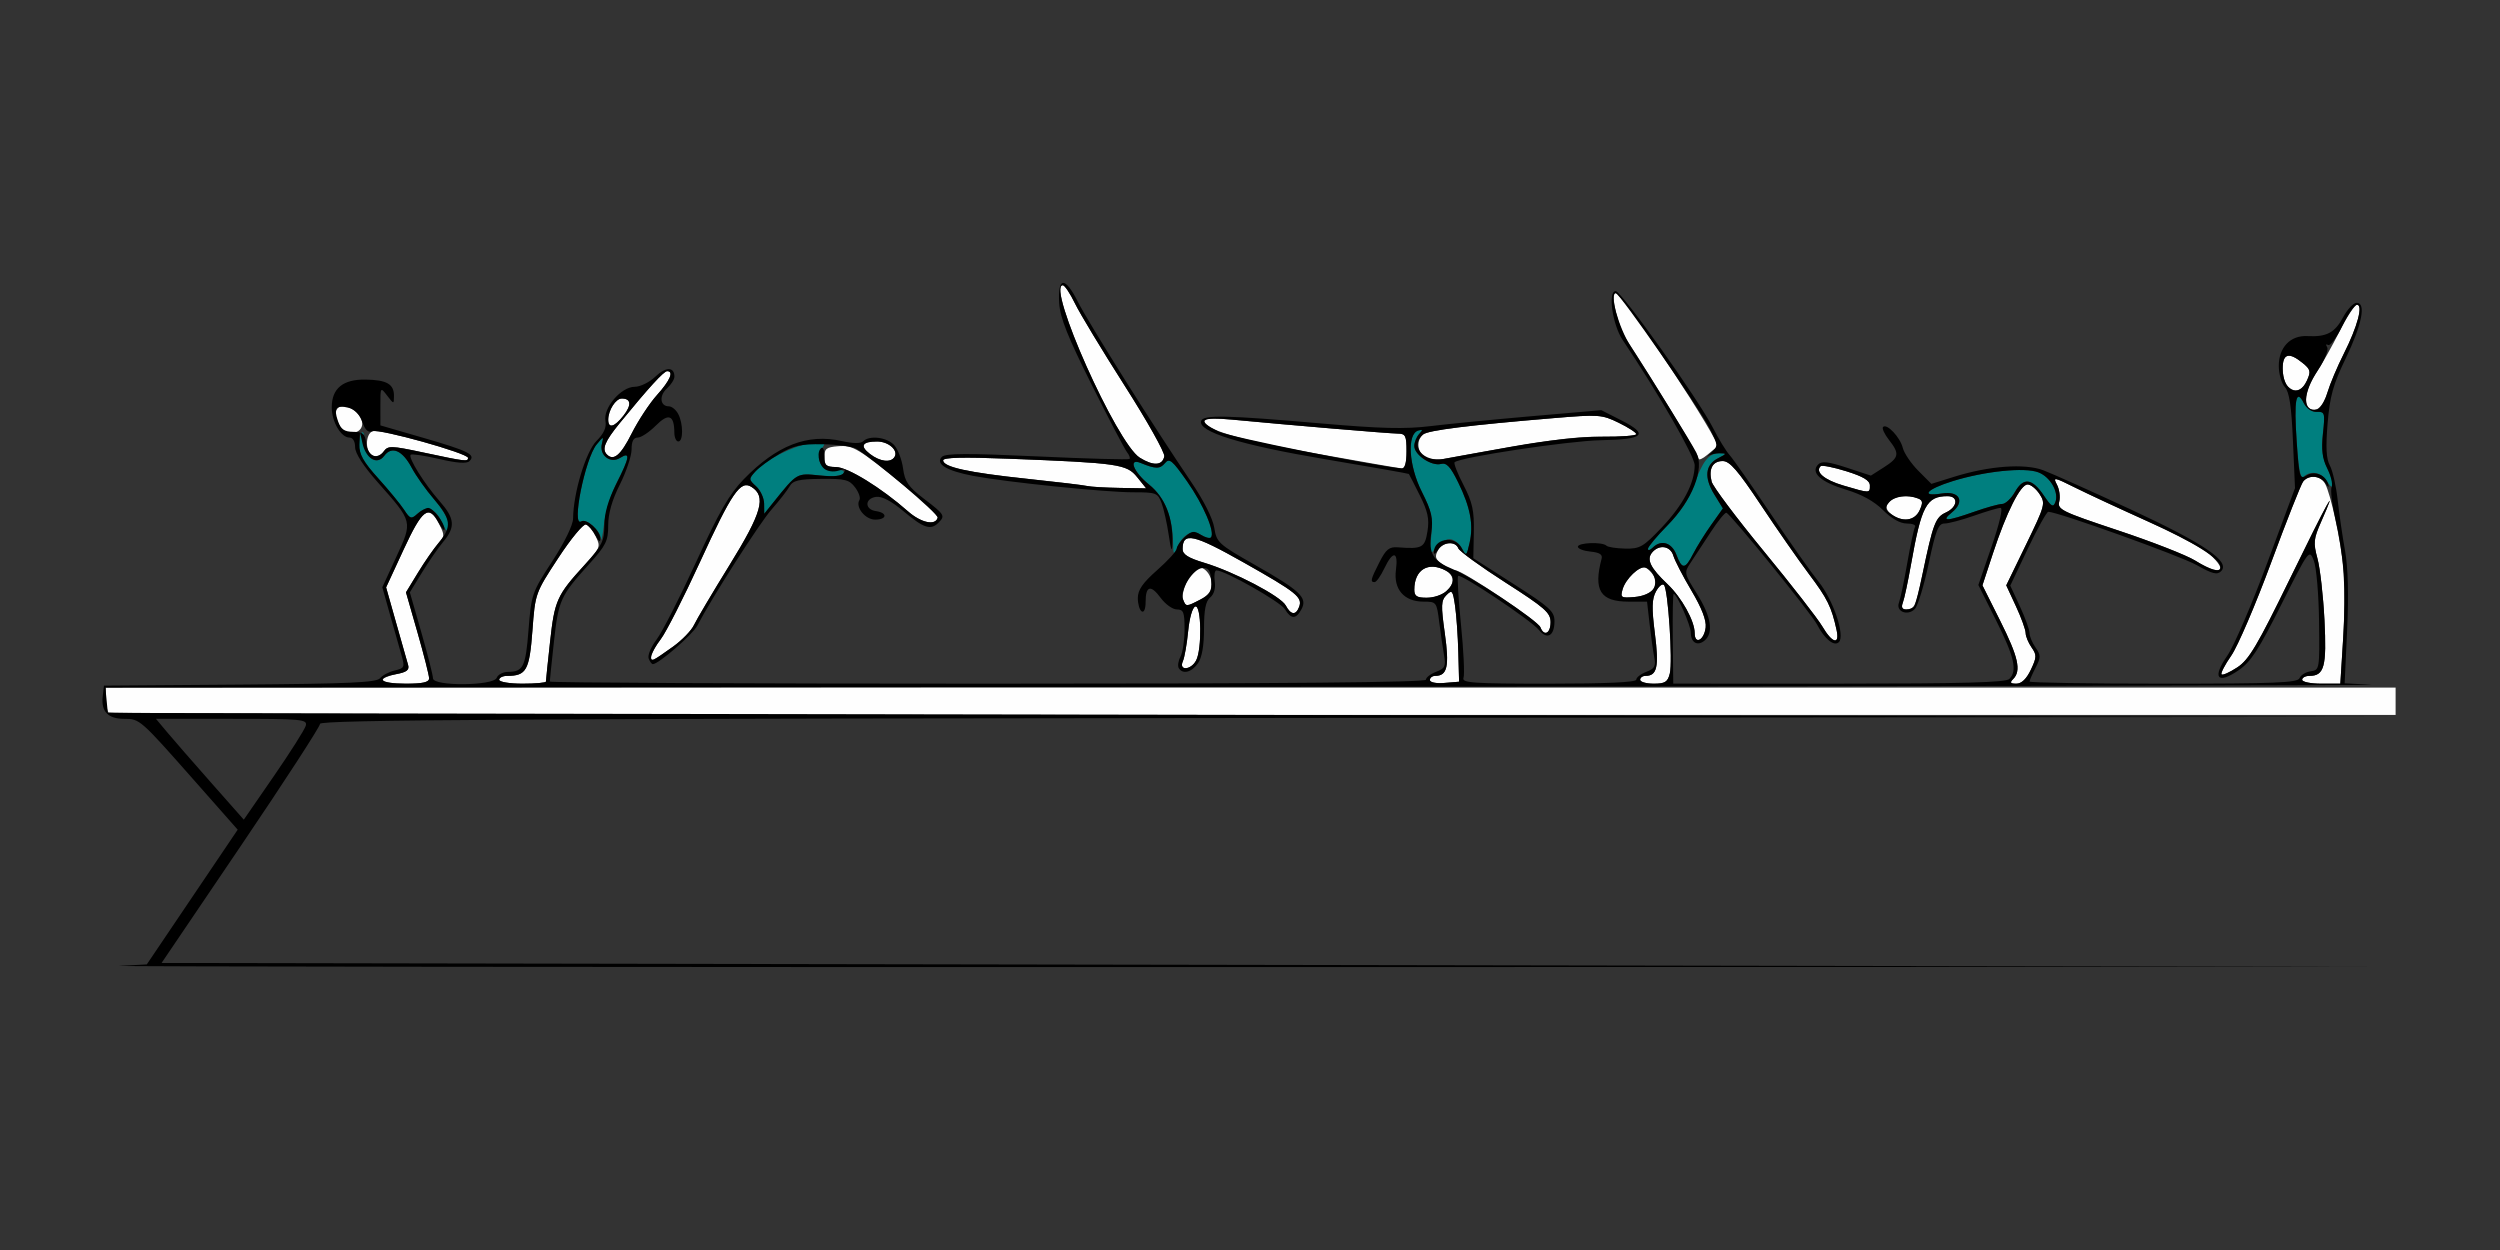 <?xml version="1.0" encoding="UTF-8" standalone="no"?>
<!-- Created with Inkscape (http://www.inkscape.org/) -->

<svg
   xmlns:dc="http://purl.org/dc/elements/1.1/"
   xmlns:cc="http://creativecommons.org/ns#"
   xmlns:rdf="http://www.w3.org/1999/02/22-rdf-syntax-ns#"
   xmlns:svg="http://www.w3.org/2000/svg"
   xmlns="http://www.w3.org/2000/svg"
   xmlns:sodipodi="http://sodipodi.sourceforge.net/DTD/sodipodi-0.dtd"
   xmlns:inkscape="http://www.inkscape.org/namespaces/inkscape"
   id="svg3420"
   version="1.1"
   inkscape:version="0.91 r13725"
   width="600"
   height="300"
   viewBox="0 0 600 300"
   sodipodi:docname="bb730801.svg">
  <rect x="0" y="0" width="600" height="300" fill="#333333" stroke="none"/>
  <defs
     id="defs3424" />
  <sodipodi:namedview
     pagecolor="#ffffff"
     bordercolor="#666666"
     borderopacity="1"
     objecttolerance="10"
     gridtolerance="10"
     guidetolerance="10"
     inkscape:pageopacity="0"
     inkscape:pageshadow="2"
     inkscape:window-width="1410"
     inkscape:window-height="867"
     id="namedview3422"
     showgrid="false"
     inkscape:zoom="1.1017298"
     inkscape:cx="304.45964"
     inkscape:cy="163.8629"
     inkscape:window-x="0"
     inkscape:window-y="0"
     inkscape:window-maximized="0"
     inkscape:current-layer="svg3420" />
  <g
     id="g3430"
     transform="translate(17.003,59.082)">
    <path
       style="fill:#fefefe"
       d="m 9.034,111.875 c -0.343,-0.344 -0.623,-1.82 -0.623,-3.281 l 0,-2.656 274.766,0 274.766,0 0,3.281 0,3.281 -274.143,0 C 133.022,112.5 9.377,112.219 9.034,111.875 Z m 65.732,-7.708 c 0,-0.458 1.493,-1.114 3.318,-1.458 2.539,-0.478 3.208,-0.998 2.852,-2.214 -0.256,-0.874 -1.548,-5.419 -2.871,-10.1 l -2.405,-8.51 4.195,-9.068 c 4.541,-9.815 6.06,-10.914 8.512,-6.159 1.412,2.738 1.392,3.026 -0.341,4.922 -1.012,1.108 -3.135,4.149 -4.718,6.758 l -2.877,4.745 2.775,9.673 c 1.526,5.32 2.775,10.252 2.775,10.958 0,0.946 -1.481,1.285 -5.607,1.285 -3.084,0 -5.607,-0.375 -5.607,-0.833 z m 28.037,-0.104 c 0,-0.516 0.869,-0.938 1.931,-0.938 4.586,0 5.331,-1.338 6.042,-10.843 0.671,-8.983 0.681,-9.009 6.191,-17.427 3.035,-4.637 6.032,-8.263 6.659,-8.058 0.627,0.205 1.701,1.526 2.386,2.936 1.184,2.437 1.042,2.781 -2.878,6.985 -6.357,6.818 -7.038,8.342 -8.116,18.167 -0.549,5.007 -0.999,9.331 -0.999,9.609 0,0.278 -2.523,0.506 -5.607,0.506 -3.115,0 -5.607,-0.417 -5.607,-0.938 z m 223.364,0.057 c 0,-0.547 0.579,-0.994 1.287,-0.994 2.902,0 3.414,-2.283 2.296,-10.219 -0.947,-6.72 -0.898,-7.877 0.394,-9.173 1.348,-1.352 1.531,-1.121 2.072,2.626 0.327,2.26 0.676,7.273 0.777,11.14 l 0.183,7.031 -3.505,0.291 c -2.029,0.168 -3.505,-0.128 -3.505,-0.703 z m 50.467,-0.057 c 0,-0.516 0.579,-0.938 1.287,-0.938 2.783,0 3.265,-2.171 2.251,-10.143 -0.783,-6.153 -0.733,-8.264 0.24,-10.088 0.677,-1.269 1.547,-1.982 1.933,-1.585 0.992,1.02 2.134,18.34 1.403,21.264 -0.508,2.029 -1.14,2.426 -3.86,2.426 -1.789,0 -3.253,-0.422 -3.253,-0.938 z m 89.533,-0.188 c 1.966,-1.973 1.229,-5.26 -3.134,-13.975 l -4.255,-8.5 2.517,-7.653 c 3.252,-9.891 6.605,-16.56 8.325,-16.56 0.751,0 2.045,1.042 2.877,2.316 1.456,2.229 1.335,2.681 -3.243,12.108 l -4.756,9.792 2.321,5.001 c 1.277,2.751 2.325,5.646 2.33,6.433 0.005,0.788 0.646,2.344 1.423,3.458 1.271,1.82 1.253,2.364 -0.173,5.365 -1.044,2.196 -2.232,3.339 -3.47,3.339 -1.465,0 -1.634,-0.25 -0.761,-1.125 z m 69.346,0.188 c 0,-0.516 0.79,-0.938 1.755,-0.938 3.555,0 4.159,-2.247 3.597,-13.387 -0.292,-5.785 -1.046,-12.427 -1.677,-14.76 -1.026,-3.796 -0.935,-4.719 0.86,-8.791 4.509,-10.226 1.429,-4.609 -7.404,13.501 -7.894,16.185 -9.897,19.562 -12.687,21.395 -1.822,1.197 -3.528,1.961 -3.791,1.698 -0.263,-0.263 0.787,-2.297 2.333,-4.52 1.546,-2.223 5.852,-12.268 9.569,-22.323 3.717,-10.055 7.175,-18.809 7.683,-19.453 1.354,-1.717 4.231,-1.429 5.274,0.527 1.35,2.531 3.676,13.213 4.382,20.132 0.342,3.348 0.317,10.986 -0.056,16.972 L 544.675,105 l -4.581,0 c -2.519,0 -4.581,-0.422 -4.581,-0.938 z M 266.885,99.609 c 0.401,-0.902 0.972,-4.139 1.268,-7.192 0.309,-3.187 1.036,-5.716 1.707,-5.938 1.473,-0.487 1.64,10.26 0.201,12.957 -1.255,2.352 -4.217,2.513 -3.176,0.173 z M 139.252,98.453 c 0,-0.593 1.05,-2.459 2.333,-4.146 1.283,-1.687 5.505,-9.991 9.382,-18.453 7.659,-16.715 9.729,-19.745 12.364,-18.09 3.634,2.283 2.556,6.138 -5.25,18.778 -4.094,6.629 -7.934,13.107 -8.535,14.396 -0.6,1.289 -2.847,3.609 -4.992,5.156 -4.85,3.497 -5.302,3.698 -5.302,2.359 z m 250.467,-5.6 c 0,-2.906 -3.126,-8.529 -6.537,-11.76 -4.088,-3.871 -5.075,-5.891 -3.694,-7.56 1.682,-2.033 4.415,-1.625 5.119,0.763 0.342,1.16 2.293,4.928 4.337,8.373 2.474,4.17 3.615,7.122 3.414,8.834 -0.362,3.082 -2.638,4.247 -2.638,1.35 z m 30.618,-1.616 c -1.116,-1.898 -7.426,-10.01 -14.023,-18.028 -6.597,-8.018 -12.233,-15.535 -12.526,-16.704 -0.772,-3.084 0.238,-4.945 2.678,-4.934 1.674,0.007 3.638,2.274 9.139,10.547 3.854,5.796 9.061,13.27 11.571,16.609 4.407,5.862 5.392,7.861 6.597,13.382 0.806,3.694 -1.022,3.23 -3.435,-0.872 z m -67.644,0.22 C 352.114,89.942 334.013,77.812 332.331,77.812 c -0.591,0 -2.01,-0.658 -3.154,-1.462 -1.679,-1.18 -1.893,-1.812 -1.11,-3.281 1.113,-2.086 4.208,-2.433 4.928,-0.553 0.267,0.697 5.356,4.388 11.31,8.203 9.503,6.089 10.826,7.251 10.83,9.514 0.005,2.725 -1.566,3.512 -2.441,1.223 z m -61.109,-5.214 c -1.193,-2.237 -12.384,-8.097 -19.623,-10.276 -3.798,-1.143 -5.14,-1.996 -5.14,-3.264 0,-4.17 2.593,-3.603 14.644,3.203 12.777,7.216 14.202,8.362 13.31,10.694 -0.786,2.054 -1.976,1.921 -3.191,-0.357 z m 148.096,-0.697 c 0.346,-0.902 1.226,-5.016 1.956,-9.141 C 444.135,62.295 445.361,60 450.406,60 c 2.705,0 2.431,2.624 -0.411,3.923 -2.485,1.136 -3.064,2.661 -5.58,14.697 -1.658,7.934 -1.948,8.568 -3.916,8.568 -0.994,0 -1.25,-0.513 -0.818,-1.641 z M 266.929,84.784 c -0.586,-1.533 1.505,-6.412 3.199,-7.462 1.493,-0.926 3.704,1.38 3.704,3.862 0,1.493 -0.89,2.666 -2.757,3.635 -3.403,1.765 -3.457,1.765 -4.145,-0.035 z m 55.501,-2.346 c 0,-4.801 3.349,-6.842 7.538,-4.593 3.745,2.011 0.579,6.53 -4.574,6.53 -2.372,0 -2.964,-0.387 -2.964,-1.937 z m 49.999,-0.111 c 0.729,-2.507 4.041,-5.664 5.45,-5.193 0.528,0.177 1.408,1.034 1.957,1.906 1.565,2.49 -0.484,4.818 -4.545,5.162 -3.26,0.276 -3.451,0.152 -2.862,-1.875 z m 137.384,-6.888 c -2.056,-1.273 -10.347,-4.515 -18.425,-7.204 -13.66,-4.547 -14.651,-5.032 -14.173,-6.943 0.283,-1.13 0.033,-2.956 -0.555,-4.058 -1.001,-1.877 -0.725,-1.832 4.36,0.707 2.986,1.491 10.896,5.169 17.578,8.173 6.682,3.004 13.306,6.522 14.72,7.818 4.732,4.338 2.569,5.268 -3.505,1.507 z M 200.935,63.653 c -6.478,-5.696 -14.458,-10.61 -17.29,-10.647 -2.358,-0.031 -2.804,-0.409 -2.804,-2.38 0,-2.003 0.476,-2.383 3.271,-2.611 3.625,-0.296 4.747,0.383 16.696,10.111 4.117,3.352 7.374,6.516 7.237,7.031 -0.525,1.982 -3.978,1.251 -7.111,-1.504 z M 436.896,64.32 c -3.433,-2.518 1.765,-5.568 6.43,-3.773 1.146,0.441 1.222,0.988 0.394,2.812 -1.164,2.564 -4.078,2.974 -6.823,0.96 z m -11.513,-6.883 c -4.575,-1.351 -6.811,-3.255 -5.44,-4.63 0.301,-0.302 3.083,0.243 6.182,1.212 4.065,1.271 5.636,2.219 5.642,3.403 0.009,1.922 0.07,1.922 -6.385,0.015 z m -181.458,0.121 c -0.771,-0.192 -7.29,-0.973 -14.486,-1.735 -14.064,-1.489 -20.093,-2.815 -20.093,-4.418 0,-0.702 4.742,-0.823 15.654,-0.398 26.485,1.03 28.401,1.304 30.912,4.421 l 2.174,2.698 -6.38,-0.109 c -3.509,-0.06 -7.01,-0.266 -7.781,-0.458 z m 54.673,-7.831 c -18.362,-3.287 -26.636,-5.725 -26.636,-7.848 0,-0.55 2.627,-0.647 6.776,-0.249 13.418,1.287 37.661,3.331 39.72,3.35 1.866,0.017 2.103,0.494 2.103,4.238 0,2.803 -0.392,4.186 -1.168,4.12 -0.643,-0.054 -10,-1.68 -20.794,-3.612 z m -42.056,1.04 C 251.002,47.304 234.079,9.375 238.074,9.375 c 0.443,0 1.76,1.971 2.927,4.38 1.167,2.409 6.534,11.293 11.927,19.742 5.393,8.449 9.669,16.071 9.503,16.937 -0.43,2.24 -2.637,2.365 -5.888,0.333 z M 84.596,49.519 c -7.817,-1.662 -8.473,-1.678 -9.535,-0.222 -0.637,0.874 -1.778,1.318 -2.586,1.006 -1.86,-0.716 -1.885,-5.193 -0.034,-5.906 1.657,-0.638 22.886,5.313 22.886,6.416 0,0.942 -0.505,0.881 -10.731,-1.294 z m 107.185,0.346 c -2.489,-1.921 -1.874,-2.99 1.719,-2.99 2.748,0 5.159,2.135 4.19,3.709 -0.901,1.462 -3.491,1.147 -5.909,-0.719 z m 133.22,0.723 c -1.908,-1.16 -2.149,-3.994 -0.458,-5.402 1.201,-1 10.865,-2.21 31.276,-3.917 10.897,-0.911 11.622,-0.86 15.654,1.105 2.326,1.133 4.228,2.365 4.228,2.737 0,0.372 -3.68,0.649 -8.178,0.615 -7.155,-0.054 -13.669,0.859 -38.084,5.34 -1.542,0.283 -3.54,0.067 -4.439,-0.48 z m 65.654,0.367 c 0,-0.786 -11.207,-19.27 -17.253,-28.456 -2.128,-3.233 -4.006,-11.28 -2.618,-11.218 1.757,0.078 25.648,36.212 24.375,36.866 -0.164,0.084 -1.245,0.953 -2.402,1.929 -1.157,0.977 -2.103,1.372 -2.103,0.879 z M 128.66,50 c -1.277,-1.281 -0.525,-3.132 3.06,-7.521 C 138.628,34.021 142.298,30 143.112,30 c 1.663,0 0.719,2.222 -2.43,5.718 -1.784,1.981 -4.524,6.145 -6.088,9.254 -2.615,5.197 -4.322,6.644 -5.933,5.028 z M 64.549,43.244 C 63.022,40.381 63.347,38.438 65.354,38.438 c 2.325,0 4.916,2.604 4.543,4.567 -0.435,2.293 -4.163,2.46 -5.348,0.239 z m 64.423,-1.586 c 0,-2.281 1.794,-5.095 3.249,-5.095 2.255,0 2.41,1.557 0.409,4.109 -2.17,2.768 -3.658,3.169 -3.658,0.986 z m 408.132,-2.875 c -1.326,-1.33 -0.593,-4.863 1.717,-8.277 1.305,-1.928 3.833,-6.417 5.619,-9.975 1.786,-3.558 3.696,-6.468 4.244,-6.468 1.514,0 0.091,5.282 -3.157,11.719 -1.561,3.094 -3.342,7.312 -3.958,9.375 -1.054,3.53 -2.992,5.104 -4.466,3.626 z M 531.963,33.562 c -0.617,-0.619 -1.121,-2.517 -1.121,-4.219 0,-3.579 1.488,-3.994 4.769,-1.329 1.918,1.558 2.042,2.053 1.058,4.219 -1.2,2.643 -2.914,3.127 -4.706,1.329 z"
       id="path3438"
       inkscape:connector-curvature="0" />
    <path
       style="fill:#007f7f"
       d="m 385.333,74.062 c -1.115,-2.964 -3.679,-3.722 -5.707,-1.688 -0.617,0.619 -1.121,0.737 -1.121,0.264 0,-0.474 2.101,-2.995 4.669,-5.604 3.02,-3.067 5.266,-6.443 6.359,-9.556 2.076,-5.914 3.562,-7.795 6.142,-7.778 1.848,0.013 1.823,0.097 -0.348,1.195 -3.09,1.562 -3.402,4.629 -0.887,8.711 l 2.05,3.328 -2.789,3.923 c -1.534,2.157 -3.489,5.294 -4.344,6.97 -1.925,3.773 -2.676,3.817 -4.024,0.234 z M 264.545,71.431 c -0.126,-6.591 -1.976,-11.155 -5.756,-14.203 -3.77,-3.039 -5.099,-6.465 -2.013,-5.191 3.545,1.464 4.617,1.473 5.795,0.05 1.073,-1.297 1.734,-0.755 5.338,4.379 3.953,5.631 6.797,12.345 5.696,13.448 -0.289,0.29 -1.374,-0.004 -2.41,-0.653 -2.156,-1.351 -4.451,-0.025 -5.82,3.362 -0.639,1.582 -0.781,1.378 -0.83,-1.193 z m 61.956,-1.914 c 0.463,-4.333 0.152,-5.776 -2.284,-10.616 -3.133,-6.226 -3.575,-13.823 -0.853,-14.648 1.131,-0.343 1.176,-0.185 0.234,0.817 -0.643,0.683 -1.168,1.992 -1.168,2.908 0,2.118 4.133,4.882 6.409,4.285 1.344,-0.352 2.274,0.652 4.142,4.472 2.923,5.978 3.703,10.163 2.707,14.515 -0.732,3.199 -0.78,3.228 -1.897,1.172 -0.63,-1.16 -1.949,-2.109 -2.929,-2.109 -0.981,0 -2.484,0.949 -3.339,2.109 -1.504,2.039 -1.538,1.942 -1.021,-2.905 z m -199.261,0.707 c -0.185,-2.016 -3.513,-4.934 -4.751,-4.166 -2.409,1.493 0.914,-15.077 3.702,-18.464 1.663,-2.02 1.725,-2.029 1.265,-0.184 -0.696,2.79 2.014,4.877 4.395,3.386 2.477,-1.552 2.295,-0.141 -0.737,5.721 -1.392,2.69 -2.802,7.211 -3.134,10.047 -0.332,2.836 -0.665,4.483 -0.741,3.661 z M 88.943,66.067 c -1.416,-3.118 -3.562,-3.849 -5.673,-1.932 -1.603,1.455 -1.804,1.401 -3.291,-0.874 -0.871,-1.333 -3.662,-4.726 -6.202,-7.54 -3.324,-3.682 -4.618,-5.886 -4.618,-7.863 0,-1.511 0.317,-2.944 0.705,-3.184 0.388,-0.24 0.703,0.843 0.701,2.407 -0.005,3.762 2.811,5.714 4.655,3.225 1.8,-2.429 4.356,-1.32 6.574,2.853 1.018,1.915 3.428,5.318 5.356,7.562 1.928,2.244 3.505,4.898 3.505,5.898 0,2.427 -0.42,2.291 -1.711,-0.552 z M 451.454,63.896 c 3.229,-2.623 1.845,-5.236 -2.405,-4.544 -5.344,0.87 -3.689,-1.017 2.602,-2.967 7.73,-2.395 17.268,-3.372 20.557,-2.105 2.902,1.118 4.983,4.791 4.068,7.182 -0.498,1.303 -0.98,1.025 -2.726,-1.574 -2.832,-4.215 -4.931,-4.487 -6.965,-0.901 -0.897,1.582 -2.277,2.879 -3.066,2.882 -0.789,0.003 -3.827,0.85 -6.752,1.881 -6.613,2.332 -8.052,2.371 -5.312,0.146 z M 166.385,61.786 c -0.016,-1.338 -0.874,-3.199 -1.906,-4.137 -1.795,-1.629 -1.805,-1.783 -0.235,-3.524 2.617,-2.901 8.778,-6.078 13.159,-6.786 3.93,-0.635 4.005,-0.6 2.811,1.319 -1.683,2.703 0.04,5.309 3.351,5.067 1.539,-0.112 2.229,0.195 1.843,0.821 -0.383,0.621 -2.551,0.8 -5.721,0.472 -5.504,-0.57 -5.384,-0.64 -11.017,6.386 l -2.255,2.812 -0.029,-2.433 z m 374.927,-5.579 c -1.243,-1.997 -3.914,-2.409 -5.474,-0.845 -0.69,0.692 -1.179,-1.841 -1.633,-8.456 -0.687,-10.003 -0.154,-12.912 1.696,-9.256 0.679,1.342 1.902,2.164 3.154,2.119 1.928,-0.069 2.011,0.214 1.457,4.945 -0.444,3.793 -0.178,5.931 1.092,8.755 1.793,3.99 1.603,5.78 -0.292,2.737 z"
       id="path3434"
       inkscape:connector-curvature="0" />
    <path
       style="fill:#000000"
       d="m 11.682,172.721 6.542,-0.344 10.91,-16.167 10.91,-16.167 -10.293,-11.662 C 16.582,113.459 16.558,113.438 12.77,113.438 c -3.834,0 -5.535,-1.769 -5.128,-5.334 l 0.301,-2.635 32.616,-0.247 c 26.232,-0.198 32.818,-0.498 33.645,-1.528 0.566,-0.705 2.156,-1.544 3.533,-1.864 2.331,-0.542 2.444,-0.794 1.626,-3.628 -0.483,-1.675 -1.719,-6.037 -2.746,-9.694 l -1.867,-6.649 3.367,-7.31 C 82.06,65.991 82.122,66.241 73.7,56.724 70.188,52.754 68.224,49.711 68.224,48.236 c 0,-1.378 -0.54,-2.299 -1.349,-2.299 -2.035,0 -4.259,-3.78 -4.259,-7.24 0,-4.565 2.689,-6.772 8.144,-6.682 5.087,0.084 6.818,1.093 6.788,3.958 -0.021,1.99 -0.025,1.99 -1.643,-0.119 -1.605,-2.091 -1.622,-2.064 -1.615,2.522 l 0.007,4.635 10.28,2.981 c 10.946,3.174 12.651,4.034 11.097,5.593 -0.655,0.657 -2.968,0.495 -7.306,-0.515 -3.491,-0.812 -6.556,-1.267 -6.811,-1.011 -0.659,0.661 3.268,6.962 6.928,11.114 3.678,4.173 3.864,6.206 0.891,9.769 -1.216,1.458 -3.516,4.785 -5.112,7.395 l -2.901,4.745 2.775,9.673 c 1.526,5.32 2.775,10.252 2.775,10.958 0,1.949 14.543,1.834 15.291,-0.121 0.296,-0.773 1.497,-1.413 2.67,-1.421 3.713,-0.025 4.274,-1.167 4.973,-10.13 0.664,-8.519 0.806,-8.928 5.679,-16.406 2.992,-4.592 5.004,-8.723 5.015,-10.296 0.039,-6.055 3.054,-16.032 5.622,-18.608 1.789,-1.795 2.437,-3.247 2.141,-4.801 -0.59,-3.097 3.764,-8.182 7.006,-8.182 1.352,0 3.568,-1.088 4.981,-2.446 2.491,-2.394 4.566,-2.388 4.566,0.012 0,0.663 -0.813,1.943 -1.806,2.845 -1.921,1.744 -1.642,4.276 0.471,4.276 0.698,0 1.704,0.816 2.236,1.813 1.235,2.314 1.256,6.624 0.033,6.624 -0.514,0 -0.941,-0.949 -0.949,-2.109 -0.029,-4.267 -1.38,-4.786 -4.449,-1.707 -1.578,1.583 -3.533,2.879 -4.343,2.879 -1.018,0 -1.474,0.879 -1.474,2.839 0,1.562 -1.262,5.346 -2.804,8.411 -1.882,3.74 -2.804,6.964 -2.804,9.807 0,3.761 -0.518,4.809 -4.618,9.351 -6.842,7.579 -7.313,8.619 -8.401,18.539 -0.549,5.007 -0.999,9.331 -0.999,9.609 0,0.278 47.313,0.506 105.14,0.506 71.163,0 105.14,-0.31 105.14,-0.961 0,-0.528 1.097,-1.379 2.438,-1.89 2.12,-0.809 2.368,-1.325 1.902,-3.961 -0.295,-1.667 -0.815,-5.246 -1.156,-7.953 -0.61,-4.841 -0.672,-4.922 -3.771,-4.922 -4.658,0 -7.24,-2.967 -6.619,-7.609 0.606,-4.529 -0.731,-4.701 -2.795,-0.36 -0.858,1.805 -1.903,3.281 -2.321,3.281 -1.114,0 -0.967,-0.607 1.154,-4.779 1.585,-3.116 2.351,-3.733 4.439,-3.571 5.822,0.45 6.46,0.104 7.089,-3.845 0.476,-2.985 0.093,-4.766 -1.862,-8.672 -1.354,-2.703 -2.525,-4.994 -2.602,-5.091 -0.078,-0.097 -9.174,-1.699 -20.215,-3.561 -20.263,-3.417 -30.519,-6.593 -29.633,-9.178 0.512,-1.495 5.942,-1.379 28.839,0.616 14.224,1.239 20.102,1.384 26.168,0.643 4.303,-0.525 15.294,-1.603 24.424,-2.394 l 16.6,-1.439 4.723,2.401 c 6.801,3.457 5.637,4.619 -4.824,4.814 -7.734,0.144 -33.915,4.092 -35.115,5.296 -0.246,0.247 0.721,2.705 2.148,5.463 2.142,4.139 2.574,6.112 2.475,11.29 l -0.12,6.275 9.738,6.227 c 8.638,5.524 9.738,6.529 9.738,8.904 0,3.528 -1.775,4.516 -3.74,2.081 -1.855,-2.298 -18.762,-13.595 -19.395,-12.96 -0.24,0.241 0.075,5.525 0.701,11.743 0.625,6.218 0.896,11.937 0.6,12.708 -0.467,1.22 2.2,1.403 20.462,1.403 13.714,0 20.999,-0.333 20.999,-0.961 0,-0.528 1.084,-1.374 2.41,-1.88 1.995,-0.761 2.323,-1.362 1.907,-3.492 -0.277,-1.415 -0.779,-4.999 -1.115,-7.964 l -0.613,-5.391 -4.42,0 c -6.798,0 -8.502,-2.711 -6.485,-10.312 0.265,-1.001 -0.503,-1.491 -2.664,-1.7 -1.671,-0.162 -3.037,-0.689 -3.037,-1.172 0,-0.995 5.898,-1.212 6.855,-0.252 0.343,0.344 2.373,0.661 4.511,0.703 3.535,0.07 4.329,-0.389 8.778,-5.079 5.103,-5.379 7.893,-10.656 7.893,-14.929 0,-2.161 -8.544,-17.019 -17.293,-30.071 -2.445,-3.648 -3.592,-11.719 -1.665,-11.719 1.371,0 20.014,26.206 23.343,32.812 1.299,2.578 3.107,5.531 4.017,6.562 0.91,1.031 5.338,7.359 9.838,14.062 4.501,6.703 9.674,14.04 11.497,16.305 3.532,4.388 6.414,12.96 4.877,14.502 -1.133,1.136 -3.439,-0.719 -5.242,-4.217 -1.362,-2.643 -20.624,-26.395 -21.751,-26.823 -0.337,-0.128 -2.049,1.982 -3.805,4.688 -1.756,2.706 -3.92,6.003 -4.809,7.328 -1.58,2.354 -1.545,2.52 1.557,7.457 3.384,5.383 4.026,9.352 1.813,11.195 -1.713,1.426 -3.312,0.493 -3.312,-1.934 0,-1.709 -3.35,-9.282 -4.106,-9.282 -0.181,0 -0.278,4.849 -0.215,10.776 l 0.115,10.776 39.766,0.005 c 29.689,0.004 40.051,-0.28 40.888,-1.12 1.968,-1.974 1.228,-5.262 -3.155,-14.017 l -4.277,-8.543 3.187,-9.251 c 1.908,-5.539 2.767,-9.251 2.142,-9.251 -0.575,0 -3.438,0.844 -6.363,1.875 -2.925,1.031 -6.112,1.875 -7.082,1.875 -1.482,0 -2.09,1.537 -3.801,9.609 -1.12,5.285 -2.617,10.194 -3.327,10.909 -1.751,1.764 -4.628,0.599 -3.807,-1.542 0.344,-0.898 1.242,-5.174 1.994,-9.503 0.753,-4.328 1.591,-8.231 1.863,-8.672 0.272,-0.441 -0.624,-0.802 -1.991,-0.802 -1.583,0 -3.645,-1.164 -5.68,-3.205 -2.113,-2.12 -5.133,-3.787 -8.918,-4.922 -6.076,-1.823 -8.586,-4.109 -6.647,-6.055 0.85,-0.853 2.435,-0.671 6.874,0.789 l 5.769,1.897 3.112,-1.987 c 3.679,-2.348 3.844,-3.245 1.216,-6.597 -1.087,-1.386 -1.72,-2.776 -1.408,-3.089 0.91,-0.913 4.096,2.466 4.735,5.022 0.322,1.287 1.998,3.757 3.724,5.488 l 3.138,3.148 5.472,-1.708 c 8.374,-2.614 16.903,-3.241 21.36,-1.571 2.056,0.77 11.491,4.998 20.967,9.396 17.792,8.257 24.04,12.527 21.726,14.848 -0.934,0.937 -2.109,0.64 -5.869,-1.48 C 506.255,74.319 476.832,63.75 474.59,63.75 c -0.389,0 -2.602,3.986 -4.917,8.859 l -4.21,8.859 2.306,4.97 c 1.268,2.733 2.31,5.614 2.315,6.402 0.005,0.788 0.656,2.359 1.447,3.492 1.295,1.854 1.295,2.338 0,4.85 -0.791,1.534 -1.438,3.022 -1.438,3.305 0,0.283 14.464,0.515 32.143,0.515 26.93,0 32.226,-0.216 32.653,-1.334 0.281,-0.733 1.482,-1.472 2.67,-1.641 2.135,-0.303 2.158,-0.444 2.011,-12.026 -0.082,-6.445 -0.647,-12.984 -1.255,-14.531 -1.099,-2.792 -1.155,-2.717 -7.796,10.536 -5.474,10.924 -7.343,13.794 -10.285,15.799 -5.089,3.469 -6.373,1.781 -2.682,-3.526 1.553,-2.233 5.844,-12.193 9.535,-22.134 l 6.712,-18.075 -0.491,-11.324 c -0.365,-8.401 -0.867,-11.74 -1.947,-12.937 -0.8,-0.887 -1.455,-3.162 -1.455,-5.055 0,-4.465 2.78,-7.38 6.842,-7.173 4.651,0.237 6.607,-0.792 8.602,-4.526 1.017,-1.904 2.48,-3.462 3.25,-3.462 2.325,0 1.283,5.228 -2.682,13.453 -2.967,6.155 -3.752,8.986 -4.291,15.473 -0.48,5.785 -0.333,8.535 0.544,10.132 0.662,1.206 1.505,4.934 1.873,8.286 0.368,3.352 1.165,8.836 1.77,12.188 0.718,3.977 0.893,10.557 0.501,18.941 l -0.599,12.847 6.347,0.329 c 3.491,0.181 -117.429,0.411 -268.712,0.512 l -275.059,0.184 0.293,3.047 0.293,3.047 274.766,0.471 274.766,0.471 -249.299,0.232 c -202.354,0.188 -249.299,0.459 -249.299,1.437 0,0.663 -8.558,13.846 -19.018,29.297 l -19.018,28.092 268.317,0.471 268.317,0.471 -276.636,0.046 C 129.626,173.044 8.084,172.91 11.682,172.721 Z m 44.705,-57.643 c 0.415,-1.522 -0.872,-1.641 -17.758,-1.641 l -18.205,0 2.638,3.154 c 1.451,1.734 6.195,7.18 10.542,12.1 l 7.904,8.947 7.215,-10.46 c 3.968,-5.753 7.417,-11.198 7.663,-12.1 z M 85.981,103.715 c 0,-0.707 -1.249,-5.638 -2.775,-10.958 l -2.775,-9.673 2.901,-4.745 c 1.595,-2.61 3.896,-5.937 5.112,-7.395 3.024,-3.625 2.791,-5.467 -1.294,-10.222 -1.928,-2.244 -4.338,-5.647 -5.356,-7.562 -2.218,-4.173 -4.774,-5.283 -6.574,-2.853 -1.699,2.293 -4.431,0.7 -5.249,-3.062 l -0.59,-2.712 -0.111,3.037 c -0.088,2.406 0.849,4.1 4.508,8.153 2.54,2.814 5.331,6.207 6.202,7.54 1.439,2.203 1.728,2.293 3.165,0.988 0.87,-0.79 2.051,-1.436 2.624,-1.436 1.178,0 3.971,3.662 3.914,5.13 -0.021,0.53 -0.665,-0.197 -1.432,-1.615 -2.367,-4.376 -3.925,-3.171 -8.395,6.49 l -4.195,9.068 2.405,8.51 c 1.323,4.681 2.615,9.226 2.871,10.1 0.357,1.216 -0.313,1.736 -2.852,2.214 -5.201,0.979 -3.889,2.291 2.29,2.291 4.127,0 5.607,-0.339 5.607,-1.285 z m 28.037,0.779 c 0,-0.278 0.449,-4.602 0.999,-9.609 1.088,-9.92 1.56,-10.96 8.401,-18.539 4.101,-4.542 4.618,-5.59 4.618,-9.351 0,-2.843 0.922,-6.067 2.804,-9.807 3.301,-6.56 3.523,-7.967 1.01,-6.392 -2.381,1.492 -5.091,-0.596 -4.395,-3.386 0.46,-1.845 0.397,-1.836 -1.265,0.184 -2.788,3.387 -6.111,19.957 -3.702,18.464 1.284,-0.796 4.618,2.223 4.6,4.166 -0.008,0.962 -0.425,0.686 -1.168,-0.774 -0.635,-1.248 -1.668,-2.439 -2.295,-2.647 -0.627,-0.207 -3.624,3.416 -6.659,8.053 -5.51,8.417 -5.52,8.444 -6.191,17.427 -0.71,9.504 -1.456,10.843 -6.042,10.843 -1.062,0 -1.931,0.422 -1.931,0.938 0,0.521 2.492,0.938 5.607,0.938 3.084,0 5.607,-0.228 5.607,-0.506 z M 332.995,97.5 c -0.101,-3.867 -0.45,-8.88 -0.777,-11.14 -0.542,-3.747 -0.724,-3.978 -2.072,-2.626 -1.292,1.296 -1.342,2.453 -0.394,9.173 1.119,7.936 0.606,10.219 -2.296,10.219 -0.708,0 -1.287,0.447 -1.287,0.994 0,0.575 1.476,0.872 3.505,0.703 l 3.505,-0.291 L 332.995,97.5 Z m 50.754,5.074 c 0.732,-2.924 -0.411,-20.244 -1.403,-21.264 -0.386,-0.397 -1.256,0.316 -1.933,1.585 -0.973,1.824 -1.023,3.935 -0.24,10.088 1.015,7.972 0.533,10.143 -2.251,10.143 -0.708,0 -1.287,0.422 -1.287,0.938 0,0.516 1.464,0.938 3.253,0.938 2.72,0 3.353,-0.398 3.86,-2.426 z m 86.651,-0.913 c 1.427,-3.001 1.444,-3.545 0.173,-5.365 -0.778,-1.114 -1.418,-2.67 -1.423,-3.458 -0.005,-0.788 -1.054,-3.683 -2.33,-6.433 l -2.321,-5.001 4.756,-9.792 c 4.578,-9.427 4.699,-9.879 3.243,-12.108 -0.832,-1.274 -2.127,-2.316 -2.877,-2.316 -1.72,0 -5.073,6.668 -8.325,16.56 l -2.517,7.653 4.255,8.5 c 4.363,8.715 5.1,12.002 3.134,13.975 -0.872,0.875 -0.703,1.125 0.761,1.125 1.238,0 2.427,-1.144 3.47,-3.339 z m 74.953,-7.545 c 0.734,-11.79 0.205,-19.728 -1.933,-28.975 -0.752,-3.253 -1.126,-6.546 -0.831,-7.318 0.295,-0.771 -0.176,-2.786 -1.048,-4.476 -1.191,-2.31 -1.448,-4.385 -1.034,-8.359 0.519,-4.98 0.434,-5.281 -1.474,-5.215 -1.229,0.043 -2.46,-0.79 -3.133,-2.121 -1.844,-3.645 -2.383,-0.756 -1.704,9.133 0.603,8.789 0.739,9.258 2.384,8.228 1.956,-1.226 4.646,-0.075 5.241,2.242 0.199,0.777 -0.091,0.65 -0.692,-0.301 -1.205,-1.91 -4.044,-2.157 -5.376,-0.469 -0.508,0.645 -3.966,9.398 -7.683,19.453 -3.717,10.055 -8.024,20.1 -9.569,22.323 -1.546,2.223 -2.595,4.257 -2.333,4.52 0.263,0.263 1.968,-0.501 3.791,-1.698 2.79,-1.833 4.793,-5.211 12.687,-21.395 8.833,-18.11 11.914,-23.727 7.404,-13.501 -1.796,4.072 -1.886,4.995 -0.86,8.791 0.63,2.333 1.385,8.975 1.677,14.76 0.562,11.14 -0.042,13.387 -3.597,13.387 -0.965,0 -1.755,0.422 -1.755,0.938 0,0.516 2.061,0.938 4.581,0.938 l 4.581,0 0.678,-10.885 z M 392.358,91.504 c 0.201,-1.711 -0.94,-4.664 -3.414,-8.834 -2.044,-3.445 -3.995,-7.213 -4.337,-8.373 -0.703,-2.388 -3.437,-2.796 -5.119,-0.763 -1.381,1.669 -0.394,3.689 3.694,7.56 3.411,3.23 6.537,8.854 6.537,11.76 0,2.897 2.276,1.733 2.638,-1.35 z m 31.414,0.606 c -1.204,-5.521 -2.19,-7.52 -6.597,-13.382 -2.51,-3.339 -7.717,-10.813 -11.571,-16.609 -5.501,-8.273 -7.465,-10.54 -9.139,-10.547 -2.439,-0.01 -3.449,1.85 -2.678,4.934 0.293,1.17 5.929,8.686 12.526,16.704 6.597,8.018 12.907,16.13 14.023,18.028 2.412,4.102 4.24,4.566 3.435,0.872 z m -68.637,-1.875 c -0.005,-2.263 -1.327,-3.425 -10.83,-9.514 -5.954,-3.815 -11.044,-7.506 -11.31,-8.203 -0.69,-1.803 -3.755,-1.569 -4.883,0.374 -0.524,0.902 -0.965,1.198 -0.981,0.656 -0.098,-3.376 4.971,-4.232 6.659,-1.125 1.117,2.056 1.165,2.027 1.897,-1.172 0.996,-4.352 0.216,-8.537 -2.707,-14.515 -1.868,-3.82 -2.798,-4.824 -4.142,-4.472 -2.276,0.597 -6.409,-2.166 -6.409,-4.285 0,-0.916 0.526,-2.225 1.168,-2.908 0.943,-1.002 0.898,-1.16 -0.234,-0.817 -2.732,0.828 -2.279,8.423 0.875,14.691 2.387,4.743 2.748,6.326 2.26,9.9 -0.679,4.969 0.381,6.72 5.277,8.719 4.627,1.889 20.319,12.326 20.928,13.92 0.867,2.268 2.436,1.461 2.431,-1.249 z m 87.324,-3.88 c 0.282,-0.458 1.163,-3.939 1.956,-7.734 2.516,-12.036 3.095,-13.561 5.58,-14.697 C 452.836,62.624 453.111,60 450.406,60 c -5.044,0 -6.271,2.295 -8.769,16.406 -0.73,4.125 -1.61,8.238 -1.956,9.141 -0.432,1.127 -0.176,1.641 0.818,1.641 0.796,0 1.678,-0.375 1.96,-0.833 z M 330.067,82.823 c 2.205,-2.002 2.17,-3.76 -0.099,-4.978 -4.189,-2.249 -7.538,-0.209 -7.538,4.593 0,1.55 0.592,1.937 2.964,1.937 1.63,0 3.733,-0.698 4.673,-1.552 z m 49.741,-0.558 c 1.07,-1.713 0.031,-4.476 -1.929,-5.131 -1.409,-0.471 -4.721,2.685 -5.45,5.193 -0.589,2.027 -0.399,2.151 2.862,1.875 2.063,-0.175 3.912,-0.967 4.517,-1.937 z m 136.081,-5.215 c 0,-2.021 -6.248,-5.973 -17.29,-10.936 -6.682,-3.004 -14.592,-6.682 -17.578,-8.173 -5.085,-2.539 -5.361,-2.584 -4.36,-0.707 0.588,1.102 0.838,2.928 0.555,4.058 -0.478,1.911 0.513,2.397 14.173,6.943 8.078,2.689 16.369,5.93 18.425,7.204 3.826,2.369 6.075,2.966 6.075,1.611 z M 389.357,73.828 c 0.855,-1.676 2.81,-4.812 4.344,-6.97 l 2.789,-3.923 -2.05,-3.328 c -2.515,-4.082 -2.203,-7.149 0.887,-8.711 2.09,-1.057 2.134,-1.183 0.421,-1.195 -1.054,-0.008 -2.324,0.303 -2.824,0.689 -0.499,0.387 -0.143,-0.013 0.791,-0.889 1.64,-1.537 1.628,-1.732 -0.333,-5.625 -2.517,-4.996 -21.622,-32.551 -22.599,-32.595 -1.617,-0.072 0.694,8.268 3.499,12.625 6.159,9.567 14.558,23.169 15.83,25.636 2.018,3.915 -0.957,11.417 -6.938,17.492 -2.568,2.609 -4.669,5.13 -4.669,5.604 0,0.474 0.505,0.355 1.121,-0.264 2.028,-2.034 4.591,-1.276 5.707,1.688 1.348,3.583 2.099,3.539 4.024,-0.234 z M 443.719,63.36 c 0.829,-1.824 0.752,-2.372 -0.394,-2.812 -2.59,-0.997 -5.696,-0.569 -6.961,0.96 -1.06,1.281 -0.98,1.704 0.531,2.812 2.745,2.014 5.659,1.604 6.823,-0.96 z M 456.767,63.75 c 2.925,-1.031 5.964,-1.878 6.752,-1.881 0.789,-0.003 2.169,-1.3 3.066,-2.882 2.035,-3.586 4.133,-3.314 6.965,0.901 1.746,2.599 2.227,2.877 2.726,1.574 0.915,-2.391 -1.166,-6.064 -4.068,-7.182 -3.289,-1.267 -12.826,-0.29 -20.557,2.105 -6.291,1.949 -7.947,3.837 -2.602,2.967 4.251,-0.692 5.634,1.921 2.405,4.544 -2.739,2.225 -1.301,2.186 5.312,-0.146 z m -24.999,-6.328 c -0.006,-1.184 -1.577,-2.131 -5.642,-3.403 -3.099,-0.969 -5.881,-1.515 -6.182,-1.212 -1.371,1.376 0.864,3.279 5.44,4.63 6.455,1.907 6.394,1.907 6.385,-0.015 z M 320.561,49.219 c 0,-3.744 -0.236,-4.221 -2.103,-4.238 -2.059,-0.019 -26.301,-2.064 -39.72,-3.35 -7.62,-0.731 -8.691,0.208 -3.271,2.865 2.68,1.314 37.3,8.284 43.925,8.843 0.776,0.066 1.168,-1.317 1.168,-4.12 z M 95.327,50.813 c 0,-1.124 -21.245,-7.048 -22.938,-6.396 -1.035,0.398 -1.751,-0.261 -2.441,-2.245 -0.611,-1.757 -1.832,-3.024 -3.263,-3.384 -3.008,-0.757 -3.678,0.068 -2.58,3.183 0.704,1.999 1.511,2.566 3.679,2.589 2.332,0.024 2.825,0.446 3.078,2.633 0.362,3.133 2.623,4.266 4.199,2.103 1.061,-1.456 1.718,-1.44 9.535,0.222 10.226,2.175 10.731,2.236 10.731,1.294 z M 345.794,48.11 c 8.264,-1.49 16.742,-2.42 21.729,-2.382 4.498,0.034 8.178,-0.243 8.178,-0.615 0,-0.372 -1.903,-1.604 -4.228,-2.737 -4.032,-1.965 -4.758,-2.016 -15.654,-1.105 -20.411,1.706 -30.075,2.917 -31.276,3.917 -3.285,2.735 0.073,6.767 4.897,5.882 1.542,-0.283 8.902,-1.614 16.355,-2.958 z M 134.593,44.972 c 1.565,-3.109 4.304,-7.273 6.088,-9.254 C 143.831,32.222 144.775,30 143.112,30 c -0.814,0 -4.485,4.021 -11.392,12.479 -3.585,4.389 -4.337,6.24 -3.06,7.521 1.611,1.616 3.318,0.169 5.933,-5.028 z m -1.964,-4.301 c 2.001,-2.552 1.846,-4.109 -0.409,-4.109 -1.454,0 -3.249,2.814 -3.249,5.095 0,2.183 1.488,1.782 3.658,-0.986 z M 541.57,35.156 c 0.616,-2.062 2.397,-6.281 3.958,-9.375 3.272,-6.483 4.672,-11.719 3.135,-11.719 -0.56,0 -2.142,2.298 -3.515,5.106 -1.373,2.808 -2.905,4.853 -3.405,4.543 -0.51,-0.316 -0.609,-0.077 -0.226,0.545 0.381,0.619 -0.587,3.031 -2.192,5.462 -3.738,5.661 -3.842,10.174 -0.218,9.455 0.74,-0.147 1.849,-1.954 2.465,-4.017 z m -4.901,-2.923 c 0.984,-2.166 0.859,-2.661 -1.058,-4.219 -3.281,-2.665 -4.769,-2.251 -4.769,1.329 0,5.355 3.842,7.261 5.828,2.89 z M 265.9,101.269 c -0.311,-0.505 -0.126,-1.743 0.412,-2.751 0.538,-1.008 0.978,-3.97 0.978,-6.582 0,-4.1 -0.252,-4.749 -1.841,-4.749 -1.013,0 -2.762,-1.249 -3.887,-2.776 -2.398,-3.253 -3.618,-2.912 -3.618,1.011 0,1.636 -0.391,2.57 -0.935,2.233 -0.514,-0.319 -0.935,-1.757 -0.935,-3.196 0,-1.965 1.163,-3.643 4.673,-6.74 2.57,-2.268 4.673,-4.586 4.673,-5.151 0,-0.565 0.865,-1.813 1.921,-2.772 1.627,-1.477 2.213,-1.561 3.829,-0.549 1.049,0.657 2.145,0.958 2.434,0.668 1.1,-1.104 -1.743,-7.817 -5.696,-13.448 -3.604,-5.135 -4.265,-5.677 -5.338,-4.379 -1.178,1.423 -2.25,1.414 -5.795,-0.05 -3.086,-1.274 -1.757,2.151 2.013,5.191 3.862,3.113 5.809,8.066 5.583,14.203 -0.081,2.202 -0.334,1.603 -0.873,-2.067 -0.418,-2.842 -1.197,-6.323 -1.732,-7.734 -0.918,-2.422 -1.304,-2.566 -6.837,-2.562 -6.691,0.005 -30.319,-2.418 -38.335,-3.932 -6.4,-1.209 -9.19,-2.897 -7.548,-4.569 0.85,-0.865 6.091,-0.891 22.871,-0.115 11.973,0.554 21.945,0.83 22.161,0.613 0.216,-0.217 -0.044,-0.932 -0.578,-1.589 -0.534,-0.657 -4.353,-7.945 -8.487,-16.195 -5.761,-11.496 -7.585,-16.072 -7.808,-19.589 -0.403,-6.357 1.38,-6.515 4.459,-0.395 2.621,5.21 18.615,30.653 27.181,43.239 2.999,4.407 5.215,8.795 5.572,11.032 0.566,3.553 0.99,3.941 9.702,8.889 10.939,6.213 12.718,7.898 11.249,10.653 -1.321,2.477 -2.516,2.475 -4.006,-0.005 -1.044,-1.739 -14.387,-9.292 -16.414,-9.292 -0.436,0 -0.62,1.184 -0.408,2.631 0.241,1.647 -0.169,3.093 -1.096,3.865 -1.081,0.9 -1.481,2.921 -1.481,7.472 0,4.13 -0.492,6.944 -1.455,8.323 -1.526,2.185 -3.649,2.722 -4.608,1.165 z m 4.161,-1.833 c 1.439,-2.697 1.272,-13.444 -0.201,-12.957 -0.671,0.222 -1.398,2.75 -1.707,5.938 -0.296,3.053 -0.867,6.29 -1.268,7.192 -1.041,2.341 1.921,2.179 3.176,-0.173 z m 24.715,-12.837 c 0.892,-2.333 -0.533,-3.478 -13.31,-10.694 -12.05,-6.806 -14.644,-7.373 -14.644,-3.203 0,1.269 1.342,2.121 5.14,3.264 7.239,2.179 18.429,8.04 19.623,10.276 1.215,2.277 2.405,2.41 3.191,0.357 z m -23.675,-1.794 c 2.329,-1.208 2.75,-1.952 2.575,-4.551 -0.165,-2.45 -0.603,-3.086 -2.078,-3.009 -2.248,0.117 -5.516,5.326 -4.693,7.478 0.714,1.868 0.751,1.868 4.195,0.082 z M 255.912,55.427 C 253.401,52.31 251.485,52.036 225,51.006 214.088,50.582 209.346,50.703 209.346,51.405 c 0,1.603 6.03,2.929 20.093,4.418 7.196,0.762 13.715,1.543 14.486,1.735 0.771,0.192 4.273,0.399 7.781,0.458 l 6.38,0.109 -2.174,-2.698 z m 6.518,-4.993 C 262.597,49.568 258.321,41.947 252.928,33.498 247.535,25.048 242.168,16.164 241.001,13.755 239.835,11.346 238.517,9.375 238.074,9.375 c -3.995,0 12.927,37.929 18.468,41.392 3.252,2.032 5.458,1.908 5.888,-0.333 z m -123.757,48.518 c -0.286,-0.748 0.566,-2.79 1.895,-4.536 1.328,-1.747 5.588,-10.1 9.466,-18.561 5.548,-12.105 7.99,-16.35 11.453,-19.912 7.954,-8.18 15.302,-11.033 23.597,-9.164 2.633,0.593 4.496,0.611 5.057,0.049 1.502,-1.506 5.744,-0.988 7.458,0.912 0.894,0.991 1.855,3.519 2.136,5.618 0.428,3.2 1.244,4.377 5.061,7.297 4.94,3.779 5.1,4.046 3.429,5.721 -1.853,1.859 -3.535,1.313 -8.305,-2.693 -3.015,-2.532 -5.262,-3.716 -6.672,-3.516 -2.748,0.391 -2.765,3.024 -0.023,3.415 2.843,0.405 2.682,2.044 -0.201,2.044 -2.375,0 -4.797,-3.023 -3.764,-4.698 0.308,-0.5 -0.156,-1.863 -1.032,-3.027 -1.399,-1.861 -2.391,-2.11 -8.168,-2.051 -5.392,0.055 -6.755,0.382 -7.57,1.813 -0.547,0.96 -2.499,3.461 -4.338,5.558 -2.951,3.363 -14.291,21.106 -17.799,27.847 -1.118,2.148 -9.309,9.246 -10.67,9.246 -0.269,0 -0.723,-0.612 -1.009,-1.36 z m 5.881,-2.858 c 2.145,-1.547 4.391,-3.867 4.992,-5.156 0.6,-1.289 4.441,-7.767 8.535,-14.396 7.806,-12.64 8.884,-16.495 5.25,-18.778 -2.635,-1.655 -4.706,1.375 -12.364,18.09 -3.877,8.462 -8.099,16.766 -9.382,18.453 -2.234,2.938 -3.108,5.57 -1.632,4.912 0.386,-0.172 2.456,-1.578 4.601,-3.125 z m 63.487,-30.938 c 0.229,-0.877 -15.811,-14.455 -19.563,-16.56 -0.94,-0.527 -4.546,-1.003 -8.014,-1.056 -5.21,-0.081 -7.025,0.325 -10.442,2.334 -2.275,1.337 -4.875,3.251 -5.778,4.252 -1.57,1.741 -1.56,1.894 0.235,3.524 1.032,0.937 1.89,2.798 1.906,4.137 l 0.029,2.433 2.255,-2.812 c 5.633,-7.026 5.513,-6.956 11.017,-6.386 3.532,0.366 5.324,0.172 5.817,-0.627 0.519,-0.842 0.16,-0.98 -1.319,-0.509 -1.159,0.369 -2.613,0.162 -3.388,-0.483 -1.453,-1.209 -1.832,-4.245 -0.625,-4.994 0.403,-0.25 0.718,0.675 0.701,2.054 -0.027,2.161 0.357,2.513 2.772,2.545 2.831,0.037 10.811,4.951 17.29,10.647 3.133,2.754 6.591,3.486 7.107,1.504 z M 197.689,50.584 C 198.659,49.01 196.247,46.875 193.499,46.875 c -3.593,0 -4.208,1.069 -1.719,2.99 2.417,1.866 5.008,2.181 5.909,0.719 z"
       id="path3432"
       inkscape:connector-curvature="0" />
  </g>
</svg>

